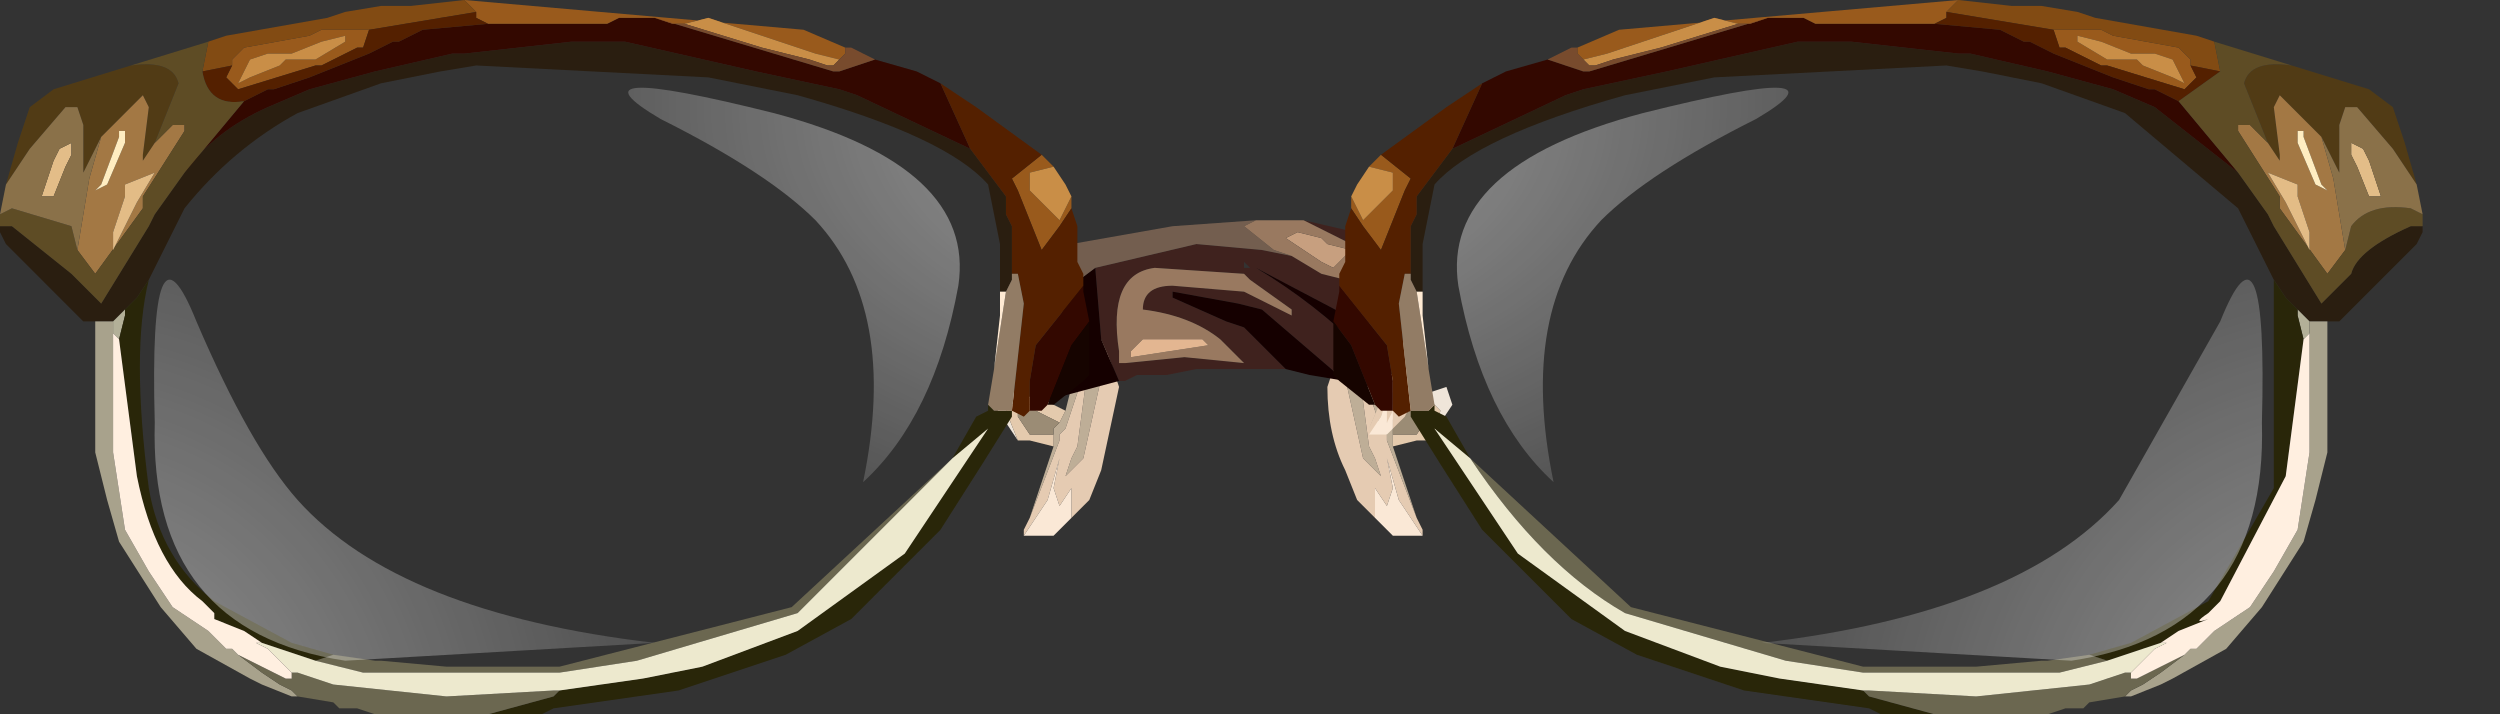 <?xml version="1.0" encoding="utf-8"?>
<svg version="1.1" id="Layer_1"
xmlns="http://www.w3.org/2000/svg"
xmlns:xlink="http://www.w3.org/1999/xlink"
xmlns:author="http://www.sothink.com"
width="21px" height="6px"
xml:space="preserve">
<rect width="100%" height="100%" fill="#333333" stroke="none"/>
<g id="623" transform="matrix(1, 0, 0, 1, -60, -29.7)">
<path style="fill:#BEAE97;fill-opacity:1" d="M71.65,33.25L71.7 33.3L71.7 33.35L71.7 33.4L71.7 33.45L71.9 34.05L71.65 33.4L71.65 33.35L71.6 33.3L71.4 32.7L71.5 33.45L71.55 33.55L71.6 33.7L71.5 33.6L71.45 33.55L71.25 32.65L71.3 32.55L71.5 32.75L71.6 33.15L71.65 33.25" />
<path style="fill:#EFE5D9;fill-opacity:1" d="M72.1,33.15L72 33.05L71.85 33.05L72.15 32.95L72.2 33.1L72 33.4L72.1 33.15" />
<path style="fill:#E4CAAD;fill-opacity:1" d="M72,33.4L71.9 33.4L71.7 33.45L71.7 33.4L71.7 33.35L71.9 33.35L72 33.2L72 33.15L71.85 33.15L71.65 33.25L71.6 33.15L71.8 33.05L71.85 33.05L72 33.05L72.1 33.15L72 33.4" />
<path style="fill:#9B8C75;fill-opacity:1" d="M71.7,33.35L71.7 33.3L71.65 33.25L71.85 33.15L72 33.15L72 33.2L71.9 33.35L71.7 33.35" />
<path style="fill:#E5CBB2;fill-opacity:1" d="M71.95,34.15L71.95 34.2L71.75 33.9L71.65 33.55L71.7 33.8L71.65 33.95L71.55 33.8L71.55 34.05L71.4 33.9L71.3 33.65Q71.15 33.35 71.15 32.95L71.25 32.65L71.45 33.55L71.5 33.6L71.6 33.7L71.55 33.55L71.5 33.45L71.4 32.7L71.6 33.3L71.65 33.35L71.65 33.4L71.9 34.05L71.95 34.15" />
<path style="fill:#FAE8D6;fill-opacity:1" d="M71.75,33.9L71.95 34.2L71.7 34.2L71.65 34.15L71.55 34.05L71.55 33.8L71.65 33.95L71.7 33.8L71.65 33.55L71.75 33.9" />
<path style="fill:#BEAE97;fill-opacity:1" d="M71.5,33.3L71.65 33L71.65 32.95L71.65 32.9L71.7 32.85L71.75 32.65L71.8 32.55L71.85 32.6L71.75 33.05L71.7 33.1L71.7 33.05L71.7 33L71.8 32.65L71.7 32.9L71.65 32.95L71.5 33.3" />
<path style="fill:#EFE5D9;fill-opacity:1" d="M71.5,32.95L71.35 32.85L71.4 32.75L71.55 32.8L71.5 32.8L71.4 32.85L71.5 32.95" />
<path style="fill:#E4CAAD;fill-opacity:1" d="M71.65,32.95L71.65 33L71.55 33L71.5 32.95L71.4 32.85L71.5 32.8L71.55 32.8L71.6 32.8L71.7 32.85L71.65 32.9L71.55 32.85L71.45 32.85L71.5 32.85L71.55 32.95L71.65 32.95" />
<path style="fill:#9B8C75;fill-opacity:1" d="M71.55,32.95L71.5 32.85L71.45 32.85L71.55 32.85L71.65 32.9L71.65 32.95L71.55 32.95" />
<path style="fill:#E5CBB2;fill-opacity:1" d="M71.5,33.35L71.5 33.3L71.65 32.95L71.7 32.9L71.8 32.65L71.7 33L71.7 33.05L71.7 33.1L71.75 33.05L71.85 32.6L71.9 32.75L71.85 33.1L71.8 33.2L71.7 33.3L71.7 33.15L71.65 33.25L71.65 33.15L71.65 33.05L71.6 33.2L71.5 33.35" />
<path style="fill:#FAE8D6;fill-opacity:1" d="M71.6,33.2L71.65 33.05L71.65 33.15L71.65 33.25L71.7 33.15L71.7 33.3L71.65 33.35L71.5 33.35L71.6 33.2" />
<path style="fill:#BEAE97;fill-opacity:1" d="M68.9,33.25L68.85 33.3L68.85 33.35L68.85 33.4L68.85 33.45L68.65 34.05L68.9 33.4L68.9 33.35L68.95 33.3L69.15 32.7L69.05 33.45L69 33.55L68.95 33.7L69.05 33.6L69.1 33.55L69.3 32.65L69.25 32.55L69.05 32.75L68.95 33.15L68.9 33.25" />
<path style="fill:#EFE5D9;fill-opacity:1" d="M68.45,33.15L68.55 33.05L68.7 33.05L68.4 32.95Q68.3 32.95 68.35 33.1L68.55 33.4L68.45 33.15" />
<path style="fill:#E4CAAD;fill-opacity:1" d="M68.65,33.35L68.55 33.2L68.55 33.15L68.7 33.15L68.9 33.25L68.95 33.15L68.75 33.05L68.7 33.05L68.55 33.05L68.45 33.15L68.55 33.4L68.65 33.4L68.85 33.45L68.85 33.4L68.85 33.35L68.65 33.35" />
<path style="fill:#9B8C75;fill-opacity:1" d="M68.85,33.35L68.85 33.3L68.9 33.25L68.7 33.15L68.55 33.15L68.55 33.2L68.65 33.35L68.85 33.35" />
<path style="fill:#E5CBB2;fill-opacity:1" d="M68.6,34.15L68.6 34.2L68.8 33.9L68.9 33.55L68.85 33.8L68.9 33.95L69 33.8L69 34.05L69.15 33.9L69.25 33.65L69.4 32.95L69.3 32.65L69.1 33.55L69.05 33.6L68.95 33.7L69 33.55L69.05 33.45L69.15 32.7L68.95 33.3L68.9 33.35L68.9 33.4L68.65 34.05L68.6 34.15" />
<path style="fill:#FAE8D6;fill-opacity:1" d="M68.8,33.9L68.6 34.2L68.85 34.2L68.9 34.15L69 34.05L69 33.8L68.9 33.95L68.85 33.8L68.9 33.55L68.8 33.9" />
<path style="fill:#3F221E;fill-opacity:1" d="M70.55,31.95Q71.05 32.25 71.45 32.65L71.45 32.75L71.5 32.95L71.3 32.9L70.6 32.3L70.4 32.25L69.85 32.15L69.85 32.2L70.3 32.4L70.45 32.45L70.8 32.8L70.5 32.8L70.3 32.8L70.05 32.8L69.8 32.85L69.55 32.85L69.45 32.9L69.4 32.9L69.25 32.55L69.2 31.95L70.05 31.75L70.6 31.8L70.85 31.85L71.1 32L71.3 32.05L71.45 31.85L71.45 31.8L70.95 31.55L71.6 31.7L71.55 31.85L71.5 32.3L71.5 32.45L70.55 31.95M70.85,32.3L70.5 32.05L70.45 32L69.7 31.95Q69.3 32 69.4 32.65L69.4 32.75L69.45 32.75L69.95 32.7L70.45 32.75L70.25 32.55Q70 32.35 69.6 32.3Q69.6 32.1 69.85 32.1L70.45 32.15L70.85 32.35L70.85 32.3M70.5,31.95L70.45 31.9L70.45 31.95L70.5 31.95" />
<path style="fill:#150000;fill-opacity:1" d="M71.5,32.45L71.45 32.65Q71.05 32.25 70.55 31.95L71.5 32.45M70.45,32.45L70.3 32.4L69.85 32.2L69.85 32.15L70.4 32.25L70.6 32.3L71.3 32.9L71 32.85L70.8 32.8L70.45 32.45M69.2,31.95L69.25 32.55L69.4 32.9L68.65 33.1L69 32.1L69.2 31.95" />
<path style="fill:#735E4F;fill-opacity:1" d="M69,32.1L69 31.75L69.85 31.6L70.55 31.55L70.45 31.6L70.7 31.8L70.85 31.85L70.6 31.8L70.05 31.75L69.2 31.95L69 32.1" />
<path style="fill:#C79F7F;fill-opacity:1" d="M71.1,31.7L71.15 31.75L71.35 31.8L71.3 31.85L71.2 31.95L71.1 31.9L70.8 31.7L70.9 31.65L71.1 31.7" />
<path style="fill:#997960;fill-opacity:1" d="M71.45,31.8L71.45 31.85L71.3 32.05L71.1 32L70.85 31.85L70.7 31.8L70.45 31.6L70.55 31.55L70.6 31.55L70.75 31.55L70.8 31.55L70.95 31.55L71.45 31.8M70.9,31.65L70.8 31.7L71.1 31.9L71.2 31.95L71.3 31.85L71.35 31.8L71.15 31.75L71.1 31.7L70.9 31.65M70.85,32.35L70.45 32.15L69.85 32.1Q69.6 32.1 69.6 32.3Q70 32.35 70.25 32.55L70.45 32.75L69.95 32.7L69.45 32.75L69.4 32.75L69.4 32.65Q69.3 32 69.7 31.95L70.45 32L70.5 32.05L70.85 32.3L70.85 32.35M70.1,32.55L69.6 32.55L69.5 32.65L69.5 32.7L70.15 32.6L70.1 32.55" />
<path style="fill:#E3B691;fill-opacity:1" d="M70.15,32.6L69.5 32.7L69.5 32.65L69.6 32.55L70.1 32.55L70.15 32.6" />
<path style="fill:#2A1E10;fill-opacity:1" d="M60.8,32.4L60.7 32.4L60.05 31.75L60 31.65L60 31.6L60.1 31.6L60.6 32L60.85 32.25L61.25 31.6L61.3 31.5L61.55 31.15Q61.8 30.8 62.25 30.6L62.6 30.45L63.15 30.3L63.8 30.15L63.9 30.15L64.8 30.05L65.25 30.05L66.35 30.3L67.05 30.45L67.2 30.5L68.15 30.95L68.45 31.35L68.45 31.5L68.5 31.6L68.5 31.9L68.5 32L68.5 32.05L68.45 32.15L68.4 32.15L68.4 32.05L68.4 31.85L68.4 31.75L68.3 31.25Q67.95 30.85 66.7 30.5L65.95 30.35L64 30.25L63.7 30.3L63.2 30.4L62.5 30.65Q61.95 30.95 61.55 31.45L61.5 31.55L61.25 32.05L61.15 32.2L61.05 32.3L60.95 32.4L60.8 32.4" />
<path style="fill:#330800;fill-opacity:1" d="M67,30.3L67.05 30.3L67.35 30.2L67.7 30.3L67.9 30.4L68.15 30.95L67.2 30.5L67.05 30.45L66.35 30.3L65.25 30.05L64.8 30.05L63.9 30.15L63.8 30.15L63.15 30.3L62.6 30.45L62.25 30.6Q61.8 30.8 61.55 31.15L62.05 30.55L62.25 30.45L62.3 30.45L62.6 30.35L63.1 30.15L63.3 30.05L63.35 30.05L63.55 29.95L64.1 29.9L65.1 29.9L65.2 29.85L65.5 29.85L67 30.3M68.65,32.9L68.7 32.6L69.1 32.1L69.1 32.15L69.15 32.4L69 32.6L68.8 33.1L68.75 33.15L68.65 33.15L68.65 32.9" />
<path style="fill:#995A1C;fill-opacity:1" d="M64,29.85L64 29.8L63.9 29.7L66.75 29.95L67.1 30.1L67.1 30.15L67.05 30.2L66.85 30.15L65.95 29.85L65.75 29.9L65.65 29.9L65.5 29.85L65.2 29.85L65.1 29.9L64.1 29.9L64 29.85M61.95,30.2L62.05 30.1L62.6 30L62.7 29.95L62.95 29.95L63.1 29.95L63.05 30.1L63 30.1L62.7 30.25L62.65 30.25L62 30.45L61.9 30.35L61.95 30.25L61.95 30.2M62.9,30L62.7 30.05L62.45 30.15L62.4 30.15L62.25 30.15L62.1 30.2L62 30.4L62.1 30.35L62.35 30.25L62.4 30.2L62.45 30.2L62.65 30.2L62.9 30.05L62.9 30M68.85,31.1L68.65 31.15L68.65 31.3L68.8 31.45L68.9 31.55L69 31.35L69 31.45L68.9 31.6L68.75 31.8L68.55 31.3L68.5 31.2L68.75 31L68.85 31.1" />
<path style="fill:#824B13;fill-opacity:1" d="M61.75,30.05L61.9 30L62.75 29.85L62.9 29.8L63.2 29.75L63.35 29.75L63.45 29.75L63.9 29.7L64 29.8L63.1 29.95L62.95 29.95L62.7 29.95L62.6 30L62.05 30.1L61.95 30.2L61.95 30.25L61.7 30.3L61.75 30.05" />
<path style="fill:#C98E47;fill-opacity:1" d="M67,30.25L66.95 30.25L66.8 30.2L66.4 30.1L65.75 29.9L65.95 29.85L66.85 30.15L67.05 30.2L67 30.25M62.9,30.05L62.65 30.2L62.45 30.2L62.4 30.2L62.35 30.25L62.1 30.35L62 30.4L62.1 30.2L62.25 30.15L62.4 30.15L62.45 30.15L62.7 30.05L62.9 30L62.9 30.05M69,31.35L68.9 31.55L68.8 31.45L68.65 31.3L68.65 31.15L68.85 31.1L68.95 31.25L69 31.35" />
<path style="fill:#542000;fill-opacity:1" d="M64,29.8L64 29.85L64.1 29.9L63.55 29.95L63.35 30.05L63.3 30.05L63.1 30.15L62.6 30.35L62.3 30.45L62.25 30.45L62.05 30.55Q61.75 30.6 61.7 30.3L61.95 30.25L61.9 30.35L62 30.45L62.65 30.25L62.7 30.25L63 30.1L63.05 30.1L63.1 29.95L64 29.8M68.65,33.15L68.6 33.2L68.5 33.15L68.6 32.25L68.55 32L68.5 32L68.5 31.9L68.5 31.6L68.45 31.5L68.45 31.35L68.15 30.95L67.9 30.4L68.2 30.6L68.75 31L68.5 31.2L68.55 31.3L68.75 31.8L68.9 31.6L69 31.45L69.05 31.6L69.05 31.8L69.05 31.9L69.1 32L69.1 32.1L68.7 32.6L68.65 32.9L68.65 33.15" />
<path style="fill:#513B15;fill-opacity:1" d="M60.7,31.15L60.7 30.95L60.7 30.75L60.65 30.6L60.55 30.6L60.25 30.95L60.05 31.25L60.15 30.9L60.25 30.6L60.45 30.45L61.1 30.25Q61.45 30.2 61.5 30.4L61.3 30.9L61.2 31.05L61.2 31L61.25 30.6L61.2 30.5L60.85 30.85L60.7 31.15" />
<path style="fill:#A37844;fill-opacity:1" d="M61.45,30.75L61.55 30.75L61.55 30.8L61.2 31.35L61.2 31.45L60.8 32L60.65 31.8L60.75 31.2L60.85 30.85L61.2 30.5L61.25 30.6L61.2 31L61.2 31.05L61.3 30.9L61.45 30.75M61.05,30.8L61 30.8L61 30.85L60.85 31.25L60.8 31.3L60.9 31.25L61.05 30.9L61.05 30.8M61.3,31.15L61.3 31.1L61.3 31.15L61.05 31.25L61.05 31.35L60.95 31.65L60.95 31.8L61.15 31.4L61.3 31.15" />
<path style="fill:#FFEDC1;fill-opacity:1" d="M61.05,30.9L60.9 31.25L60.8 31.3L60.85 31.25L61 30.85L61 30.8L61.05 30.8L61.05 30.9" />
<path style="fill:#5E4C25;fill-opacity:1" d="M61.7,30.3Q61.75 30.6 62.05 30.55L61.55 31.15L61.3 31.5L61.25 31.6L60.85 32.25L60.6 32L60.1 31.6L60 31.6L60 31.5L60.1 31.45L60.6 31.6L60.65 31.8L60.8 32L61.2 31.45L61.2 31.35L61.55 30.8L61.55 30.75L61.45 30.75L61.3 30.9L61.5 30.4Q61.45 30.2 61.1 30.25L61.75 30.05L61.7 30.3" />
<path style="fill:#E3BD88;fill-opacity:1" d="M60.6,31L60.55 31.1L60.45 31.35L60.35 31.35L60.45 31.05L60.5 30.95L60.6 30.9L60.6 31" />
<path style="fill:#8A7149;fill-opacity:1" d="M60.05,31.25L60.25 30.95L60.55 30.6L60.65 30.6L60.7 30.75L60.7 30.95L60.7 31.15L60.85 30.85L60.75 31.2L60.65 31.8L60.6 31.6L60.1 31.45L60 31.5L60.05 31.25M60.6,30.9L60.5 30.95L60.45 31.05L60.35 31.35L60.45 31.35L60.55 31.1L60.6 31L60.6 30.9M60.7,31.15L60.7 31.25L60.7 31.15" />
<path style="fill:#473B2F;fill-opacity:1" d="M60.7,31.25L60.7 31.15L60.7 31.25" />
<path style="fill:#D9BCA0;fill-opacity:1" d="M61.3,31.1L61.3 31.15L61.3 31.1" />
<path style="fill:#E3BC86;fill-opacity:1" d="M61.15,31.4L60.95 31.8L60.95 31.65L61.05 31.35L61.05 31.25L61.3 31.15L61.15 31.4" />
<path style="fill:#B3B098;fill-opacity:1" d="M60.95,32.5L60.95 32.4L61.05 32.3L61.05 32.35L61 32.55L60.95 32.5" />
<path style="fill:#292609;fill-opacity:1" d="M61.15,32.2L61.25 32.05Q61.1 32.65 61.25 33.8Q61.35 34.4 61.8 34.75L62.45 35.1L62.8 35.2L62.65 35.25L62.35 35.15L62.2 35.1L62.05 35L61.8 34.9L61.8 34.85L61.7 34.75Q61.3 34.45 61.15 33.7L61 32.55L61.05 32.35L61.05 32.3L61.15 32.2M68.5,33.15L68.5 33.2L68.25 33.6L67.9 34.15L67.15 34.9L66.6 35.2L65.7 35.5L64.65 35.65L64.55 35.7L64.1 35.7L64.65 35.55L64.7 35.5L65.05 35.45L65.4 35.4L65.9 35.3L66.7 35L67.6 34.35L68.3 33.3L68 33.55L68.2 33.2L68.3 33.15L68.3 33.1L68.35 33.15L68.5 33.15M68.2,33.25L68.2 33.2L68.2 33.25" />
<path style="fill:#A8A28C;fill-opacity:1" d="M62.2,35.35L62.35 35.45L62.45 35.5L62.5 35.55L62.45 35.55L62.2 35.45L62.1 35.4L61.65 35.15L61.35 34.8L61 34.25L60.9 33.9L60.8 33.5L60.8 32.95L60.8 32.4L60.95 32.4L60.95 32.5L60.95 33.5L61.05 34.15L61.25 34.5L61.45 34.8L61.75 35L61.9 35.15L61.95 35.15L62 35.2L62.2 35.35" />
<path style="fill:#6B6750;fill-opacity:1" d="M63.15,35.25L63.2 35.25L63.75 35.3L64.7 35.3L66.65 34.8L68 33.55L66.7 34.85L65.35 35.25L64.7 35.35L64.65 35.35L63.2 35.35L63.05 35.35L62.65 35.25L62.8 35.2L63.15 35.25M62,35.2L62.4 35.4L62.45 35.4L62.45 35.35L62.5 35.35L62.8 35.45L63.75 35.55L64.65 35.5L64.7 35.5L64.65 35.55L64.1 35.7L63.7 35.7L63.15 35.7L63 35.65L62.85 35.65L62.8 35.6L62.5 35.55L62.45 35.5L62.35 35.45L62.2 35.35L62 35.2" />
<path style="fill:#E0DCC3;fill-opacity:1" d="M68.2,33.2L68.2 33.25L68.2 33.2" />
<path style="fill:#784B2D;fill-opacity:1" d="M67.35,30.2L67.05 30.3L67 30.3L65.5 29.85L65.65 29.9L65.75 29.9L66.4 30.1L66.8 30.2L66.95 30.25L67 30.25L67.05 30.2L67.1 30.15L67.1 30.1L67.15 30.1L67.25 30.15L67.35 30.2" />
<path style="fill:#160400;fill-opacity:1" d="M69.15,32.4L69.15 32.75L69.15 32.85L69.1 32.9L68.85 33.1L68.8 33.1L69 32.6L69.15 32.4" />
<path style="fill:#927C65;fill-opacity:1" d="M68.45,32.15L68.5 32.05L68.5 32L68.5 31.9L68.5 32L68.55 32L68.6 32.25L68.5 33.15L68.35 33.15L68.3 33.1L68.35 32.8L68.45 32.15" />
<path style="fill:#FFEAD3;fill-opacity:1" d="M68.35,32.8L68.4 32.35L68.4 32.15L68.45 32.15L68.35 32.8" />
<path style="fill:#EDE9CE;fill-opacity:1" d="M62.45,35.35L62.4 35.3L62.35 35.25L62.25 35.15L62.15 35.1L62.2 35.1L62.35 35.15L62.65 35.25L63.05 35.35L63.2 35.35L64.65 35.35L64.7 35.35L65.35 35.25L66.7 34.85L68 33.55L68.3 33.3L67.6 34.35L66.7 35L65.9 35.3L65.4 35.4L65.05 35.45L64.7 35.5L64.65 35.5L63.75 35.55L62.8 35.45L62.5 35.35L62.45 35.35" />
<path style="fill:#FFEFE0;fill-opacity:1" d="M62.15,35.1L62.25 35.15L62.35 35.25L62.4 35.3L62.45 35.35L62.45 35.4L62.4 35.4L62 35.2L61.95 35.15L61.9 35.15L61.75 35L61.45 34.8L61.25 34.5L61.05 34.15L60.95 33.5L60.95 32.5L61 32.55L61.15 33.7Q61.3 34.45 61.7 34.75L61.8 34.85L61.8 34.9L62.05 35L62.2 35.1L62.15 35.1" />
<radialGradient
id="RadialGradID_4946" gradientUnits="userSpaceOnUse" gradientTransform="matrix(0.009, 0, 0, 0.009, 60.35, 36.2)" spreadMethod ="pad" cx="0" cy="0" r="819.2" fx="0" fy="0" >
<stop  offset="0"  style="stop-color:#FFFFFF;stop-opacity:0.502" />
<stop  offset="1"  style="stop-color:#FFFFFF;stop-opacity:0" />
</radialGradient>
<path style="fill:url(#RadialGradID_4946) " d="M61.3,33.25Q61.25 31.4 61.65 32.4Q62.1 33.45 62.5 33.9Q63.35 34.85 65.5 35.1L62.9 35.25Q61.25 35 61.3 33.25" />
<radialGradient
id="RadialGradID_4947" gradientUnits="userSpaceOnUse" gradientTransform="matrix(-0.002, 0.006, 0.009, 0.002, 69.6, 30.85)" spreadMethod ="pad" cx="0" cy="0" r="819.2" fx="0" fy="0" >
<stop  offset="0"  style="stop-color:#FFFFFF;stop-opacity:0.502" />
<stop  offset="1"  style="stop-color:#FFFFFF;stop-opacity:0" />
</radialGradient>
<path style="fill:url(#RadialGradID_4947) " d="M67.25,33.75Q67.55 32.3 66.85 31.55Q66.45 31.15 65.55 30.7Q64.7 30.2 66.5 30.65Q68.2 31.1 68.05 32.1Q67.85 33.2 67.25 33.75" />
<path style="fill:#2A1E10;fill-opacity:1" d="M79.55,32.4L79.65 32.4L80.3 31.75L80.35 31.65L80.35 31.6L80.25 31.6Q79.8 31.8 79.75 32L79.5 32.25L79.1 31.6L79.05 31.5L78.8 31.15L78.1 30.6L77.75 30.45L77.2 30.3L76.55 30.15L76.45 30.15L75.55 30.05L75.1 30.05L74 30.3L73.3 30.45L73.15 30.5L72.2 30.95L71.9 31.35L71.9 31.5L71.85 31.6L71.85 31.9L71.85 32L71.85 32.05L71.9 32.15L71.95 32.15L71.95 32.05L71.95 31.85L71.95 31.75L72.05 31.25Q72.4 30.85 73.65 30.5L74.4 30.35L76.35 30.25L76.65 30.3L77.15 30.4L77.85 30.65L78.8 31.45L78.85 31.55L79.1 32.05L79.2 32.2L79.3 32.3L79.4 32.4L79.55 32.4" />
<path style="fill:#330800;fill-opacity:1" d="M73.35,30.3L73.3 30.3L73 30.2L72.65 30.3L72.45 30.4L72.2 30.95L73.15 30.5L73.3 30.45L74 30.3L75.1 30.05L75.55 30.05L76.45 30.15L76.55 30.15L77.2 30.3L77.75 30.45L78.1 30.6L78.8 31.15L78.3 30.55L78.1 30.45L78.05 30.45L77.75 30.35L77.25 30.15L77.05 30.05L77 30.05L76.8 29.95L76.25 29.9L75.25 29.9L75.15 29.85L74.85 29.85L73.35 30.3M71.7,32.9L71.65 32.6L71.25 32.1L71.25 32.15L71.2 32.4L71.35 32.6L71.55 33.1L71.6 33.15L71.7 33.15L71.7 32.9" />
<path style="fill:#995A1C;fill-opacity:1" d="M76.35,29.85L76.35 29.8L76.45 29.7L73.6 29.95L73.25 30.1L73.25 30.15L73.3 30.2L73.5 30.15L74.4 29.85L74.6 29.9L74.7 29.9L74.85 29.85L75.15 29.85L75.25 29.9L76.25 29.9L76.35 29.85M78.4,30.2L78.3 30.1L77.75 30L77.65 29.95L77.4 29.95L77.25 29.95L77.3 30.1L77.35 30.1L77.65 30.25L77.7 30.25L78.35 30.45L78.45 30.35L78.4 30.25L78.4 30.2M77.45,30L77.65 30.05L77.9 30.15L77.95 30.15L78.1 30.15L78.25 30.2L78.35 30.4L78.25 30.35L78 30.25L77.95 30.2L77.9 30.2L77.7 30.2L77.45 30.05L77.45 30M71.5,31.1L71.7 31.15L71.7 31.3L71.55 31.45L71.45 31.55L71.35 31.35L71.35 31.45L71.45 31.6L71.6 31.8L71.8 31.3L71.85 31.2L71.6 31L71.5 31.1" />
<path style="fill:#824B13;fill-opacity:1" d="M78.6,30.05L78.45 30L77.6 29.85L77.45 29.8L77.15 29.75L77 29.75L76.9 29.75L76.45 29.7L76.35 29.8L77.25 29.95L77.4 29.95L77.65 29.95L77.75 30L78.3 30.1L78.4 30.2L78.4 30.25L78.65 30.3L78.6 30.05" />
<path style="fill:#C98E47;fill-opacity:1" d="M73.35,30.25L73.4 30.25L73.55 30.2L73.95 30.1L74.6 29.9L74.4 29.85L73.5 30.15L73.3 30.2L73.35 30.25M77.45,30.05L77.7 30.2L77.9 30.2L77.95 30.2L78 30.25L78.25 30.35L78.35 30.4L78.25 30.2L78.1 30.15L77.95 30.15L77.9 30.15L77.65 30.05L77.45 30L77.45 30.05M71.35,31.35L71.45 31.55L71.55 31.45L71.7 31.3L71.7 31.15L71.5 31.1L71.4 31.25L71.35 31.35" />
<path style="fill:#542000;fill-opacity:1" d="M76.35,29.8L76.35 29.85L76.25 29.9L76.8 29.95L77 30.05L77.05 30.05L77.25 30.15L77.75 30.35L78.05 30.45L78.1 30.45L78.3 30.55L78.65 30.3L78.4 30.25L78.45 30.35L78.35 30.45L77.7 30.25L77.65 30.25L77.35 30.1L77.3 30.1L77.25 29.95L76.35 29.8M71.7,33.15L71.75 33.2L71.85 33.15L71.75 32.25L71.8 32L71.85 32L71.85 31.9L71.85 31.6L71.9 31.5L71.9 31.35L72.2 30.95L72.45 30.4L72.15 30.6L71.6 31L71.85 31.2L71.8 31.3L71.6 31.8L71.45 31.6L71.35 31.45L71.3 31.6L71.3 31.8L71.3 31.9L71.25 32L71.25 32.1L71.65 32.6L71.7 32.9L71.7 33.15" />
<path style="fill:#513B15;fill-opacity:1" d="M79.65,31.15L79.65 30.95L79.65 30.75L79.7 30.6L79.8 30.6L80.1 30.95L80.3 31.25L80.2 30.9L80.1 30.6L79.9 30.45L79.25 30.25Q78.9 30.2 78.85 30.4L79.05 30.9L79.15 31.05L79.15 31L79.1 30.6L79.15 30.5L79.5 30.85L79.65 31.15" />
<path style="fill:#A37844;fill-opacity:1" d="M78.9,30.75L78.8 30.75L78.8 30.8L79.15 31.35L79.15 31.45L79.55 32L79.7 31.8L79.6 31.2L79.5 30.85L79.15 30.5L79.1 30.6L79.15 31L79.15 31.05L79.05 30.9L78.9 30.75M79.35,30.8L79.35 30.85L79.5 31.25L79.55 31.3L79.45 31.25L79.3 30.9L79.3 30.8L79.35 30.8M79.05,31.15L79.05 31.1L79.05 31.15L79.3 31.25L79.3 31.35L79.4 31.65L79.4 31.8L79.2 31.4L79.05 31.15" />
<path style="fill:#FFEDC1;fill-opacity:1" d="M79.3,30.8L79.3 30.9L79.45 31.25L79.55 31.3L79.5 31.25L79.35 30.85L79.35 30.8L79.3 30.8" />
<path style="fill:#5E4C25;fill-opacity:1" d="M78.6,30.05L78.65 30.3L78.3 30.55L78.8 31.15L79.05 31.5L79.1 31.6L79.5 32.25L79.75 32Q79.8 31.8 80.25 31.6L80.35 31.6L80.35 31.5L80.25 31.45Q79.9 31.4 79.75 31.6L79.7 31.8L79.55 32L79.15 31.45L79.15 31.35L78.8 30.8L78.8 30.75L78.9 30.75L79.05 30.9L78.85 30.4Q78.9 30.2 79.25 30.25L78.6 30.05" />
<path style="fill:#E3BD88;fill-opacity:1" d="M79.75,31L79.8 31.1L79.9 31.35L80 31.35L79.9 31.05L79.85 30.95L79.75 30.9L79.75 31" />
<path style="fill:#8A7149;fill-opacity:1" d="M80.3,31.25L80.1 30.95L79.8 30.6L79.7 30.6L79.65 30.75L79.65 30.95L79.65 31.15L79.5 30.85L79.6 31.2L79.7 31.8L79.75 31.6Q79.9 31.4 80.25 31.45L80.35 31.5L80.3 31.25M79.75,30.9L79.85 30.95L79.9 31.05L80 31.35L79.9 31.35L79.8 31.1L79.75 31L79.75 30.9M79.65,31.15L79.65 31.25L79.65 31.15" />
<path style="fill:#473B2F;fill-opacity:1" d="M79.65,31.25L79.65 31.15L79.65 31.25" />
<path style="fill:#D9BCA0;fill-opacity:1" d="M79.05,31.1L79.05 31.15L79.05 31.1" />
<path style="fill:#E3BC86;fill-opacity:1" d="M79.2,31.4L79.4 31.8L79.4 31.65L79.3 31.35L79.3 31.25L79.05 31.15L79.2 31.4" />
<path style="fill:#B3B098;fill-opacity:1" d="M79.4,32.5L79.4 32.4L79.3 32.3L79.3 32.35L79.35 32.55L79.4 32.5" />
<path style="fill:#292609;fill-opacity:1" d="M79.2,32.2L79.1 32.05L79.1 33.8L78.55 34.75L77.9 35.1L77.55 35.2L77.7 35.25L78 35.15L78.15 35.1L78.3 35L78.55 34.9Q78.4 34.95 78.55 34.85L78.65 34.75L79.2 33.7L79.35 32.55L79.3 32.35L79.3 32.3L79.2 32.2M71.85,33.15L71.85 33.2L72.1 33.6L72.45 34.15L73.2 34.9L73.75 35.2L74.65 35.5L75.7 35.65L75.8 35.7L76.25 35.7L75.7 35.55L75.65 35.5L75.3 35.45L74.95 35.4L74.45 35.3L73.65 35L72.75 34.35L72.05 33.3L72.35 33.55L72.15 33.2L72.05 33.15L72.05 33.1L72 33.15L71.85 33.15M72.15,33.25L72.15 33.2L72.15 33.25" />
<path style="fill:#A8A28C;fill-opacity:1" d="M78.15,35.35L78 35.45L77.9 35.5L77.85 35.55L77.9 35.55L78.15 35.45L78.25 35.4L78.7 35.15L79 34.8L79.35 34.25L79.45 33.9L79.55 33.5L79.55 32.95L79.55 32.4L79.4 32.4L79.4 32.5L79.4 33.5L79.3 34.15L79.1 34.5L78.9 34.8L78.6 35L78.45 35.15L78.4 35.15L78.35 35.2L78.15 35.35" />
<path style="fill:#6B6750;fill-opacity:1" d="M77.2,35.25L77.15 35.25L76.6 35.3L75.65 35.3L73.7 34.8L72.35 33.55Q72.95 34.45 73.65 34.85L75 35.25L75.65 35.35L75.7 35.35L77.15 35.35L77.3 35.35L77.7 35.25L77.55 35.2L77.2 35.25M77.85,35.35L77.55 35.45L76.6 35.55L75.7 35.5L75.65 35.5L75.7 35.55L76.25 35.7L76.65 35.7L77.2 35.7L77.35 35.65L77.5 35.65L77.55 35.6L77.85 35.55L77.9 35.5L78 35.45L78.15 35.35L78.35 35.2L77.95 35.4L77.9 35.4L77.9 35.35L77.85 35.35" />
<path style="fill:#E0DCC3;fill-opacity:1" d="M72.15,33.2L72.15 33.25L72.15 33.2" />
<path style="fill:#784B2D;fill-opacity:1" d="M73,30.2L73.3 30.3L73.35 30.3L74.85 29.85L74.7 29.9L74.6 29.9L73.95 30.1L73.55 30.2L73.4 30.25L73.35 30.25L73.3 30.2L73.25 30.15L73.25 30.1L73.2 30.1L73.1 30.15L73 30.2" />
<path style="fill:#160400;fill-opacity:1" d="M71.2,32.4L71.2 32.75L71.2 32.85L71.25 32.9L71.5 33.1L71.55 33.1L71.35 32.6L71.2 32.4" />
<path style="fill:#927C65;fill-opacity:1" d="M71.9,32.15L71.85 32.05L71.85 32L71.85 31.9L71.85 32L71.8 32L71.75 32.25L71.85 33.15L72 33.15L72.05 33.1L72 32.8L71.9 32.15" />
<path style="fill:#FFEAD3;fill-opacity:1" d="M72,32.8L71.95 32.35L71.95 32.15L71.9 32.15L72 32.8" />
<path style="fill:#EDE9CE;fill-opacity:1" d="M72.05,33.3L72.75 34.35L73.65 35L74.45 35.3L74.95 35.4L75.3 35.45L75.65 35.5L75.7 35.5L76.6 35.55L77.55 35.45L77.85 35.35L77.9 35.35L77.95 35.3L78 35.25L78.1 35.15L78.2 35.1L78.15 35.1L78 35.15L77.7 35.25L77.3 35.35L77.15 35.35L75.7 35.35L75.65 35.35L75 35.25L73.65 34.85Q72.95 34.45 72.35 33.55L72.05 33.3" />
<path style="fill:#FFEFE0;fill-opacity:1" d="M78.2,35.1L78.1 35.15L78 35.25L77.95 35.3L77.9 35.35L77.9 35.4L77.95 35.4L78.35 35.2L78.4 35.15L78.45 35.15L78.6 35L78.9 34.8L79.1 34.5L79.3 34.15L79.4 33.5L79.4 32.5L79.35 32.55L79.2 33.7L78.65 34.75L78.55 34.85Q78.4 34.95 78.55 34.9L78.3 35L78.15 35.1L78.2 35.1" />
<radialGradient
id="RadialGradID_4948" gradientUnits="userSpaceOnUse" gradientTransform="matrix(-0.009, 0, 0, 0.009, 79.95, 36.2)" spreadMethod ="pad" cx="0" cy="0" r="819.2" fx="0" fy="0" >
<stop  offset="0"  style="stop-color:#FFFFFF;stop-opacity:0.502" />
<stop  offset="1"  style="stop-color:#FFFFFF;stop-opacity:0" />
</radialGradient>
<path style="fill:url(#RadialGradID_4948) " d="M77.4,35.25Q79.05 35 79 33.25Q79.05 31.4 78.65 32.4L77.8 33.9Q76.95 34.85 74.8 35.1L77.4 35.25" />
<radialGradient
id="RadialGradID_4949" gradientUnits="userSpaceOnUse" gradientTransform="matrix(0.002, 0.006, -0.009, 0.002, 70.7, 30.85)" spreadMethod ="pad" cx="0" cy="0" r="819.2" fx="0" fy="0" >
<stop  offset="0"  style="stop-color:#FFFFFF;stop-opacity:0.502" />
<stop  offset="1"  style="stop-color:#FFFFFF;stop-opacity:0" />
</radialGradient>
<path style="fill:url(#RadialGradID_4949) " d="M73.05,33.75Q72.75 32.3 73.45 31.55Q73.85 31.15 74.75 30.7Q75.6 30.2 73.8 30.65Q72.1 31.1 72.25 32.1Q72.45 33.2 73.05 33.75" />
</g>
</svg>
